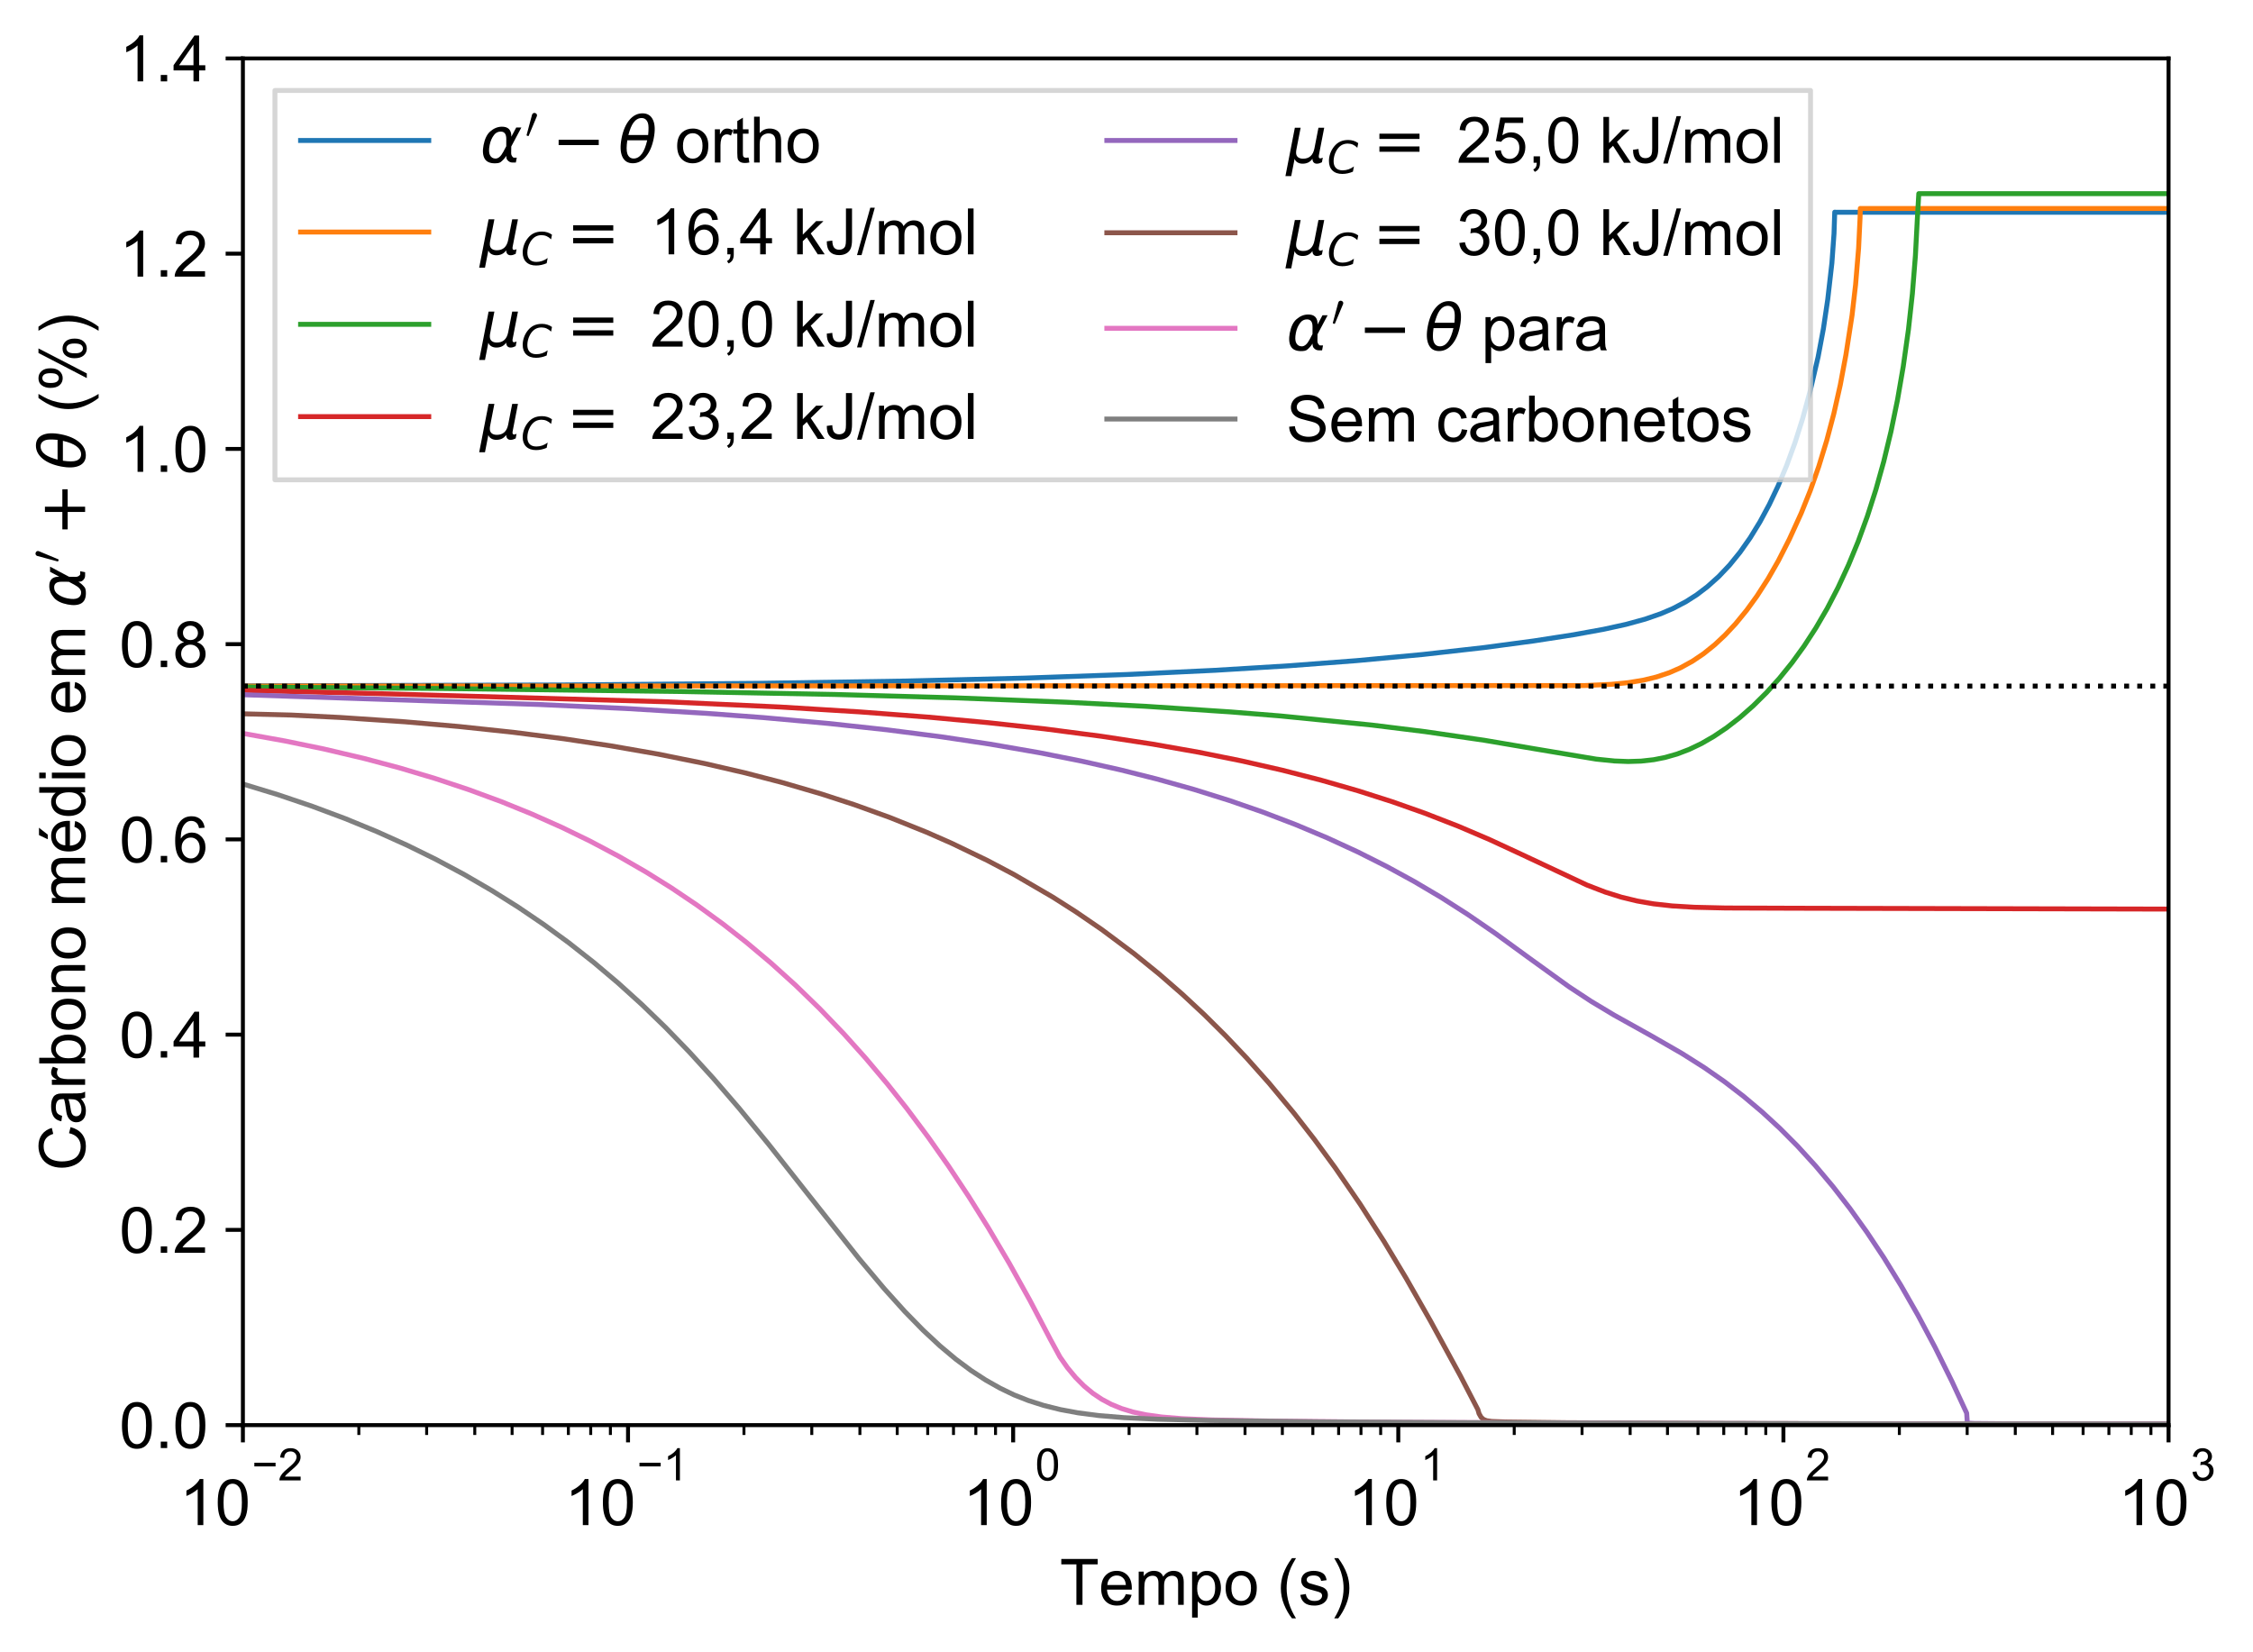 <?xml version="1.0" encoding="utf-8" standalone="no"?>
<!DOCTYPE svg PUBLIC "-//W3C//DTD SVG 1.1//EN"
  "http://www.w3.org/Graphics/SVG/1.1/DTD/svg11.dtd">
<!-- Created with matplotlib (http://matplotlib.org/) -->
<svg height="335pt" version="1.1" viewBox="0 0 457 335" width="457pt" xmlns="http://www.w3.org/2000/svg" xmlns:xlink="http://www.w3.org/1999/xlink">
 <defs>
  <style type="text/css">
*{stroke-linecap:butt;stroke-linejoin:round;}
  </style>
 </defs>
 <g id="figure_1">
  <g id="patch_1">
   <path d="M 0 335.442 
L 457.275 335.442 
L 457.275 0 
L 0 0 
z
" style="fill:#ffffff;"/>
  </g>
  <g id="axes_1">
   <g id="patch_2">
    <path d="M 49.27 289.053 
L 439.87 289.053 
L 439.87 11.853 
L 49.27 11.853 
z
" style="fill:#ffffff;"/>
   </g>
   <g id="matplotlib.axis_1">
    <g id="xtick_1">
     <g id="line2d_1">
      <defs>
       <path d="M 0 0 
L 0 3.5 
" id="m2a420123e2" style="stroke:#000000;stroke-width:0.8;"/>
      </defs>
      <g>
       <use style="stroke:#000000;stroke-width:0.8;" x="49.27" xlink:href="#m2a420123e2" y="289.053"/>
      </g>
     </g>
     <g id="text_1">
      <!-- $\mathdefault{10^{-2}}$ -->
      <defs>
       <path d="M 37.25 0 
L 28.469 0 
L 28.469 56 
Q 25.297 52.984 20.141 49.953 
Q 14.984 46.922 10.891 45.406 
L 10.891 53.906 
Q 18.266 57.375 23.781 62.297 
Q 29.297 67.234 31.594 71.875 
L 37.25 71.875 
z
" id="ArialMT-31"/>
       <path d="M 4.156 35.297 
Q 4.156 48 6.766 55.734 
Q 9.375 63.484 14.516 67.672 
Q 19.672 71.875 27.484 71.875 
Q 33.25 71.875 37.594 69.547 
Q 41.938 67.234 44.766 62.859 
Q 47.609 58.5 49.219 52.219 
Q 50.828 45.953 50.828 35.297 
Q 50.828 22.703 48.234 14.969 
Q 45.656 7.234 40.5 3 
Q 35.359 -1.219 27.484 -1.219 
Q 17.141 -1.219 11.234 6.203 
Q 4.156 15.141 4.156 35.297 
z
M 13.188 35.297 
Q 13.188 17.672 17.312 11.828 
Q 21.438 6 27.484 6 
Q 33.547 6 37.672 11.859 
Q 41.797 17.719 41.797 35.297 
Q 41.797 52.984 37.672 58.781 
Q 33.547 64.594 27.391 64.594 
Q 21.344 64.594 17.719 59.469 
Q 13.188 52.938 13.188 35.297 
z
" id="ArialMT-30"/>
       <path d="M 52.828 31.203 
L 5.562 31.203 
L 5.562 39.406 
L 52.828 39.406 
z
" id="ArialMT-2212"/>
       <path d="M 50.344 8.453 
L 50.344 0 
L 3.031 0 
Q 2.938 3.172 4.047 6.109 
Q 5.859 10.938 9.828 15.625 
Q 13.812 20.312 21.344 26.469 
Q 33.016 36.031 37.109 41.625 
Q 41.219 47.219 41.219 52.203 
Q 41.219 57.422 37.469 61 
Q 33.734 64.594 27.734 64.594 
Q 21.391 64.594 17.578 60.781 
Q 13.766 56.984 13.719 50.25 
L 4.688 51.172 
Q 5.609 61.281 11.656 66.578 
Q 17.719 71.875 27.938 71.875 
Q 38.234 71.875 44.234 66.156 
Q 50.25 60.453 50.25 52 
Q 50.25 47.703 48.484 43.547 
Q 46.734 39.406 42.656 34.812 
Q 38.578 30.219 29.109 22.219 
Q 21.188 15.578 18.938 13.203 
Q 16.703 10.844 15.234 8.453 
z
" id="ArialMT-32"/>
      </defs>
      <g transform="translate(36.4 309.459)scale(0.13 -0.13)">
       <use transform="translate(0 0.994)" xlink:href="#ArialMT-31"/>
       <use transform="translate(55.615 0.994)" xlink:href="#ArialMT-30"/>
       <use transform="translate(112.973 70.688)scale(0.7)" xlink:href="#ArialMT-2212"/>
       <use transform="translate(153.852 70.688)scale(0.7)" xlink:href="#ArialMT-32"/>
      </g>
     </g>
    </g>
    <g id="xtick_2">
     <g id="line2d_2">
      <g>
       <use style="stroke:#000000;stroke-width:0.8;" x="127.39" xlink:href="#m2a420123e2" y="289.053"/>
      </g>
     </g>
     <g id="text_2">
      <!-- $\mathdefault{10^{-1}}$ -->
      <g transform="translate(114.52 309.459)scale(0.13 -0.13)">
       <use transform="translate(0 0.994)" xlink:href="#ArialMT-31"/>
       <use transform="translate(55.615 0.994)" xlink:href="#ArialMT-30"/>
       <use transform="translate(112.973 70.688)scale(0.7)" xlink:href="#ArialMT-2212"/>
       <use transform="translate(153.852 70.688)scale(0.7)" xlink:href="#ArialMT-31"/>
      </g>
     </g>
    </g>
    <g id="xtick_3">
     <g id="line2d_3">
      <g>
       <use style="stroke:#000000;stroke-width:0.8;" x="205.51" xlink:href="#m2a420123e2" y="289.053"/>
      </g>
     </g>
     <g id="text_3">
      <!-- $\mathdefault{10^{0}}$ -->
      <g transform="translate(195.305 309.459)scale(0.13 -0.13)">
       <use transform="translate(0 0.994)" xlink:href="#ArialMT-31"/>
       <use transform="translate(55.615 0.994)" xlink:href="#ArialMT-30"/>
       <use transform="translate(112.973 70.688)scale(0.7)" xlink:href="#ArialMT-30"/>
      </g>
     </g>
    </g>
    <g id="xtick_4">
     <g id="line2d_4">
      <g>
       <use style="stroke:#000000;stroke-width:0.8;" x="283.63" xlink:href="#m2a420123e2" y="289.053"/>
      </g>
     </g>
     <g id="text_4">
      <!-- $\mathdefault{10^{1}}$ -->
      <g transform="translate(273.425 309.459)scale(0.13 -0.13)">
       <use transform="translate(0 0.994)" xlink:href="#ArialMT-31"/>
       <use transform="translate(55.615 0.994)" xlink:href="#ArialMT-30"/>
       <use transform="translate(112.973 70.688)scale(0.7)" xlink:href="#ArialMT-31"/>
      </g>
     </g>
    </g>
    <g id="xtick_5">
     <g id="line2d_5">
      <g>
       <use style="stroke:#000000;stroke-width:0.8;" x="361.75" xlink:href="#m2a420123e2" y="289.053"/>
      </g>
     </g>
     <g id="text_5">
      <!-- $\mathdefault{10^{2}}$ -->
      <g transform="translate(351.545 309.459)scale(0.13 -0.13)">
       <use transform="translate(0 0.994)" xlink:href="#ArialMT-31"/>
       <use transform="translate(55.615 0.994)" xlink:href="#ArialMT-30"/>
       <use transform="translate(112.973 70.688)scale(0.7)" xlink:href="#ArialMT-32"/>
      </g>
     </g>
    </g>
    <g id="xtick_6">
     <g id="line2d_6">
      <g>
       <use style="stroke:#000000;stroke-width:0.8;" x="439.87" xlink:href="#m2a420123e2" y="289.053"/>
      </g>
     </g>
     <g id="text_6">
      <!-- $\mathdefault{10^{3}}$ -->
      <defs>
       <path d="M 4.203 18.891 
L 12.984 20.062 
Q 14.5 12.594 18.141 9.297 
Q 21.781 6 27 6 
Q 33.203 6 37.469 10.297 
Q 41.75 14.594 41.75 20.953 
Q 41.75 27 37.797 30.922 
Q 33.844 34.859 27.734 34.859 
Q 25.25 34.859 21.531 33.891 
L 22.516 41.609 
Q 23.391 41.5 23.922 41.5 
Q 29.547 41.5 34.031 44.422 
Q 38.531 47.359 38.531 53.469 
Q 38.531 58.297 35.25 61.469 
Q 31.984 64.656 26.812 64.656 
Q 21.688 64.656 18.266 61.422 
Q 14.844 58.203 13.875 51.766 
L 5.078 53.328 
Q 6.688 62.156 12.391 67.016 
Q 18.109 71.875 26.609 71.875 
Q 32.469 71.875 37.391 69.359 
Q 42.328 66.844 44.938 62.5 
Q 47.562 58.156 47.562 53.266 
Q 47.562 48.641 45.062 44.828 
Q 42.578 41.016 37.703 38.766 
Q 44.047 37.312 47.562 32.688 
Q 51.078 28.078 51.078 21.141 
Q 51.078 11.766 44.234 5.25 
Q 37.406 -1.266 26.953 -1.266 
Q 17.531 -1.266 11.297 4.344 
Q 5.078 9.969 4.203 18.891 
z
" id="ArialMT-33"/>
      </defs>
      <g transform="translate(429.665 309.459)scale(0.13 -0.13)">
       <use transform="translate(0 0.994)" xlink:href="#ArialMT-31"/>
       <use transform="translate(55.615 0.994)" xlink:href="#ArialMT-30"/>
       <use transform="translate(112.973 70.688)scale(0.7)" xlink:href="#ArialMT-33"/>
      </g>
     </g>
    </g>
    <g id="xtick_7">
     <g id="line2d_7">
      <defs>
       <path d="M 0 0 
L 0 2 
" id="mf3761c0430" style="stroke:#000000;stroke-width:0.6;"/>
      </defs>
      <g>
       <use style="stroke:#000000;stroke-width:0.6;" x="72.786" xlink:href="#mf3761c0430" y="289.053"/>
      </g>
     </g>
    </g>
    <g id="xtick_8">
     <g id="line2d_8">
      <g>
       <use style="stroke:#000000;stroke-width:0.6;" x="86.543" xlink:href="#mf3761c0430" y="289.053"/>
      </g>
     </g>
    </g>
    <g id="xtick_9">
     <g id="line2d_9">
      <g>
       <use style="stroke:#000000;stroke-width:0.6;" x="96.303" xlink:href="#mf3761c0430" y="289.053"/>
      </g>
     </g>
    </g>
    <g id="xtick_10">
     <g id="line2d_10">
      <g>
       <use style="stroke:#000000;stroke-width:0.6;" x="103.874" xlink:href="#mf3761c0430" y="289.053"/>
      </g>
     </g>
    </g>
    <g id="xtick_11">
     <g id="line2d_11">
      <g>
       <use style="stroke:#000000;stroke-width:0.6;" x="110.059" xlink:href="#mf3761c0430" y="289.053"/>
      </g>
     </g>
    </g>
    <g id="xtick_12">
     <g id="line2d_12">
      <g>
       <use style="stroke:#000000;stroke-width:0.6;" x="115.289" xlink:href="#mf3761c0430" y="289.053"/>
      </g>
     </g>
    </g>
    <g id="xtick_13">
     <g id="line2d_13">
      <g>
       <use style="stroke:#000000;stroke-width:0.6;" x="119.819" xlink:href="#mf3761c0430" y="289.053"/>
      </g>
     </g>
    </g>
    <g id="xtick_14">
     <g id="line2d_14">
      <g>
       <use style="stroke:#000000;stroke-width:0.6;" x="123.815" xlink:href="#mf3761c0430" y="289.053"/>
      </g>
     </g>
    </g>
    <g id="xtick_15">
     <g id="line2d_15">
      <g>
       <use style="stroke:#000000;stroke-width:0.6;" x="150.906" xlink:href="#mf3761c0430" y="289.053"/>
      </g>
     </g>
    </g>
    <g id="xtick_16">
     <g id="line2d_16">
      <g>
       <use style="stroke:#000000;stroke-width:0.6;" x="164.663" xlink:href="#mf3761c0430" y="289.053"/>
      </g>
     </g>
    </g>
    <g id="xtick_17">
     <g id="line2d_17">
      <g>
       <use style="stroke:#000000;stroke-width:0.6;" x="174.423" xlink:href="#mf3761c0430" y="289.053"/>
      </g>
     </g>
    </g>
    <g id="xtick_18">
     <g id="line2d_18">
      <g>
       <use style="stroke:#000000;stroke-width:0.6;" x="181.994" xlink:href="#mf3761c0430" y="289.053"/>
      </g>
     </g>
    </g>
    <g id="xtick_19">
     <g id="line2d_19">
      <g>
       <use style="stroke:#000000;stroke-width:0.6;" x="188.179" xlink:href="#mf3761c0430" y="289.053"/>
      </g>
     </g>
    </g>
    <g id="xtick_20">
     <g id="line2d_20">
      <g>
       <use style="stroke:#000000;stroke-width:0.6;" x="193.409" xlink:href="#mf3761c0430" y="289.053"/>
      </g>
     </g>
    </g>
    <g id="xtick_21">
     <g id="line2d_21">
      <g>
       <use style="stroke:#000000;stroke-width:0.6;" x="197.939" xlink:href="#mf3761c0430" y="289.053"/>
      </g>
     </g>
    </g>
    <g id="xtick_22">
     <g id="line2d_22">
      <g>
       <use style="stroke:#000000;stroke-width:0.6;" x="201.935" xlink:href="#mf3761c0430" y="289.053"/>
      </g>
     </g>
    </g>
    <g id="xtick_23">
     <g id="line2d_23">
      <g>
       <use style="stroke:#000000;stroke-width:0.6;" x="229.026" xlink:href="#mf3761c0430" y="289.053"/>
      </g>
     </g>
    </g>
    <g id="xtick_24">
     <g id="line2d_24">
      <g>
       <use style="stroke:#000000;stroke-width:0.6;" x="242.783" xlink:href="#mf3761c0430" y="289.053"/>
      </g>
     </g>
    </g>
    <g id="xtick_25">
     <g id="line2d_25">
      <g>
       <use style="stroke:#000000;stroke-width:0.6;" x="252.543" xlink:href="#mf3761c0430" y="289.053"/>
      </g>
     </g>
    </g>
    <g id="xtick_26">
     <g id="line2d_26">
      <g>
       <use style="stroke:#000000;stroke-width:0.6;" x="260.114" xlink:href="#mf3761c0430" y="289.053"/>
      </g>
     </g>
    </g>
    <g id="xtick_27">
     <g id="line2d_27">
      <g>
       <use style="stroke:#000000;stroke-width:0.6;" x="266.299" xlink:href="#mf3761c0430" y="289.053"/>
      </g>
     </g>
    </g>
    <g id="xtick_28">
     <g id="line2d_28">
      <g>
       <use style="stroke:#000000;stroke-width:0.6;" x="271.529" xlink:href="#mf3761c0430" y="289.053"/>
      </g>
     </g>
    </g>
    <g id="xtick_29">
     <g id="line2d_29">
      <g>
       <use style="stroke:#000000;stroke-width:0.6;" x="276.059" xlink:href="#mf3761c0430" y="289.053"/>
      </g>
     </g>
    </g>
    <g id="xtick_30">
     <g id="line2d_30">
      <g>
       <use style="stroke:#000000;stroke-width:0.6;" x="280.055" xlink:href="#mf3761c0430" y="289.053"/>
      </g>
     </g>
    </g>
    <g id="xtick_31">
     <g id="line2d_31">
      <g>
       <use style="stroke:#000000;stroke-width:0.6;" x="307.146" xlink:href="#mf3761c0430" y="289.053"/>
      </g>
     </g>
    </g>
    <g id="xtick_32">
     <g id="line2d_32">
      <g>
       <use style="stroke:#000000;stroke-width:0.6;" x="320.903" xlink:href="#mf3761c0430" y="289.053"/>
      </g>
     </g>
    </g>
    <g id="xtick_33">
     <g id="line2d_33">
      <g>
       <use style="stroke:#000000;stroke-width:0.6;" x="330.663" xlink:href="#mf3761c0430" y="289.053"/>
      </g>
     </g>
    </g>
    <g id="xtick_34">
     <g id="line2d_34">
      <g>
       <use style="stroke:#000000;stroke-width:0.6;" x="338.234" xlink:href="#mf3761c0430" y="289.053"/>
      </g>
     </g>
    </g>
    <g id="xtick_35">
     <g id="line2d_35">
      <g>
       <use style="stroke:#000000;stroke-width:0.6;" x="344.419" xlink:href="#mf3761c0430" y="289.053"/>
      </g>
     </g>
    </g>
    <g id="xtick_36">
     <g id="line2d_36">
      <g>
       <use style="stroke:#000000;stroke-width:0.6;" x="349.649" xlink:href="#mf3761c0430" y="289.053"/>
      </g>
     </g>
    </g>
    <g id="xtick_37">
     <g id="line2d_37">
      <g>
       <use style="stroke:#000000;stroke-width:0.6;" x="354.179" xlink:href="#mf3761c0430" y="289.053"/>
      </g>
     </g>
    </g>
    <g id="xtick_38">
     <g id="line2d_38">
      <g>
       <use style="stroke:#000000;stroke-width:0.6;" x="358.175" xlink:href="#mf3761c0430" y="289.053"/>
      </g>
     </g>
    </g>
    <g id="xtick_39">
     <g id="line2d_39">
      <g>
       <use style="stroke:#000000;stroke-width:0.6;" x="385.266" xlink:href="#mf3761c0430" y="289.053"/>
      </g>
     </g>
    </g>
    <g id="xtick_40">
     <g id="line2d_40">
      <g>
       <use style="stroke:#000000;stroke-width:0.6;" x="399.023" xlink:href="#mf3761c0430" y="289.053"/>
      </g>
     </g>
    </g>
    <g id="xtick_41">
     <g id="line2d_41">
      <g>
       <use style="stroke:#000000;stroke-width:0.6;" x="408.783" xlink:href="#mf3761c0430" y="289.053"/>
      </g>
     </g>
    </g>
    <g id="xtick_42">
     <g id="line2d_42">
      <g>
       <use style="stroke:#000000;stroke-width:0.6;" x="416.354" xlink:href="#mf3761c0430" y="289.053"/>
      </g>
     </g>
    </g>
    <g id="xtick_43">
     <g id="line2d_43">
      <g>
       <use style="stroke:#000000;stroke-width:0.6;" x="422.539" xlink:href="#mf3761c0430" y="289.053"/>
      </g>
     </g>
    </g>
    <g id="xtick_44">
     <g id="line2d_44">
      <g>
       <use style="stroke:#000000;stroke-width:0.6;" x="427.769" xlink:href="#mf3761c0430" y="289.053"/>
      </g>
     </g>
    </g>
    <g id="xtick_45">
     <g id="line2d_45">
      <g>
       <use style="stroke:#000000;stroke-width:0.6;" x="432.299" xlink:href="#mf3761c0430" y="289.053"/>
      </g>
     </g>
    </g>
    <g id="xtick_46">
     <g id="line2d_46">
      <g>
       <use style="stroke:#000000;stroke-width:0.6;" x="436.295" xlink:href="#mf3761c0430" y="289.053"/>
      </g>
     </g>
    </g>
    <g id="text_7">
     <!-- Tempo (s) -->
     <defs>
      <path d="M 25.922 0 
L 25.922 63.141 
L 2.344 63.141 
L 2.344 71.578 
L 59.078 71.578 
L 59.078 63.141 
L 35.406 63.141 
L 35.406 0 
z
" id="ArialMT-54"/>
      <path d="M 42.094 16.703 
L 51.172 15.578 
Q 49.031 7.625 43.219 3.219 
Q 37.406 -1.172 28.375 -1.172 
Q 17 -1.172 10.328 5.828 
Q 3.656 12.844 3.656 25.484 
Q 3.656 38.578 10.391 45.797 
Q 17.141 53.031 27.875 53.031 
Q 38.281 53.031 44.875 45.953 
Q 51.469 38.875 51.469 26.031 
Q 51.469 25.25 51.422 23.688 
L 12.75 23.688 
Q 13.234 15.141 17.578 10.594 
Q 21.922 6.062 28.422 6.062 
Q 33.25 6.062 36.672 8.594 
Q 40.094 11.141 42.094 16.703 
z
M 13.234 30.906 
L 42.188 30.906 
Q 41.609 37.453 38.875 40.719 
Q 34.672 45.797 27.984 45.797 
Q 21.922 45.797 17.797 41.75 
Q 13.672 37.703 13.234 30.906 
z
" id="ArialMT-65"/>
      <path d="M 6.594 0 
L 6.594 51.859 
L 14.453 51.859 
L 14.453 44.578 
Q 16.891 48.391 20.938 50.703 
Q 25 53.031 30.172 53.031 
Q 35.938 53.031 39.625 50.641 
Q 43.312 48.25 44.828 43.953 
Q 50.984 53.031 60.844 53.031 
Q 68.562 53.031 72.703 48.75 
Q 76.859 44.484 76.859 35.594 
L 76.859 0 
L 68.109 0 
L 68.109 32.672 
Q 68.109 37.938 67.25 40.25 
Q 66.406 42.578 64.156 43.984 
Q 61.922 45.406 58.891 45.406 
Q 53.422 45.406 49.797 41.766 
Q 46.188 38.141 46.188 30.125 
L 46.188 0 
L 37.406 0 
L 37.406 33.688 
Q 37.406 39.547 35.25 42.469 
Q 33.109 45.406 28.219 45.406 
Q 24.516 45.406 21.359 43.453 
Q 18.219 41.5 16.797 37.734 
Q 15.375 33.984 15.375 26.906 
L 15.375 0 
z
" id="ArialMT-6d"/>
      <path d="M 6.594 -19.875 
L 6.594 51.859 
L 14.594 51.859 
L 14.594 45.125 
Q 17.438 49.078 21 51.047 
Q 24.562 53.031 29.641 53.031 
Q 36.281 53.031 41.359 49.609 
Q 46.438 46.188 49.016 39.953 
Q 51.609 33.734 51.609 26.312 
Q 51.609 18.359 48.75 11.984 
Q 45.906 5.609 40.453 2.219 
Q 35.016 -1.172 29 -1.172 
Q 24.609 -1.172 21.109 0.688 
Q 17.625 2.547 15.375 5.375 
L 15.375 -19.875 
z
M 14.547 25.641 
Q 14.547 15.625 18.594 10.844 
Q 22.656 6.062 28.422 6.062 
Q 34.281 6.062 38.453 11.016 
Q 42.625 15.969 42.625 26.375 
Q 42.625 36.281 38.547 41.203 
Q 34.469 46.141 28.812 46.141 
Q 23.188 46.141 18.859 40.891 
Q 14.547 35.641 14.547 25.641 
z
" id="ArialMT-70"/>
      <path d="M 3.328 25.922 
Q 3.328 40.328 11.328 47.266 
Q 18.016 53.031 27.641 53.031 
Q 38.328 53.031 45.109 46.016 
Q 51.906 39.016 51.906 26.656 
Q 51.906 16.656 48.906 10.906 
Q 45.906 5.172 40.156 2 
Q 34.422 -1.172 27.641 -1.172 
Q 16.75 -1.172 10.031 5.812 
Q 3.328 12.797 3.328 25.922 
z
M 12.359 25.922 
Q 12.359 15.969 16.703 11.016 
Q 21.047 6.062 27.641 6.062 
Q 34.188 6.062 38.531 11.031 
Q 42.875 16.016 42.875 26.219 
Q 42.875 35.844 38.5 40.797 
Q 34.125 45.75 27.641 45.75 
Q 21.047 45.75 16.703 40.812 
Q 12.359 35.891 12.359 25.922 
z
" id="ArialMT-6f"/>
      <path id="ArialMT-20"/>
      <path d="M 23.391 -21.047 
Q 16.109 -11.859 11.078 0.438 
Q 6.062 12.75 6.062 25.922 
Q 6.062 37.547 9.812 48.188 
Q 14.203 60.547 23.391 72.797 
L 29.688 72.797 
Q 23.781 62.641 21.875 58.297 
Q 18.891 51.562 17.188 44.234 
Q 15.094 35.109 15.094 25.875 
Q 15.094 2.391 29.688 -21.047 
z
" id="ArialMT-28"/>
      <path d="M 3.078 15.484 
L 11.766 16.844 
Q 12.5 11.625 15.844 8.844 
Q 19.188 6.062 25.203 6.062 
Q 31.25 6.062 34.172 8.516 
Q 37.109 10.984 37.109 14.312 
Q 37.109 17.281 34.516 19 
Q 32.719 20.172 25.531 21.969 
Q 15.875 24.422 12.141 26.203 
Q 8.406 27.984 6.469 31.125 
Q 4.547 34.281 4.547 38.094 
Q 4.547 41.547 6.125 44.5 
Q 7.719 47.469 10.453 49.422 
Q 12.5 50.922 16.031 51.969 
Q 19.578 53.031 23.641 53.031 
Q 29.734 53.031 34.344 51.266 
Q 38.969 49.516 41.156 46.5 
Q 43.359 43.5 44.188 38.484 
L 35.594 37.312 
Q 35.016 41.312 32.203 43.547 
Q 29.391 45.797 24.266 45.797 
Q 18.219 45.797 15.625 43.797 
Q 13.031 41.797 13.031 39.109 
Q 13.031 37.406 14.109 36.031 
Q 15.188 34.625 17.484 33.688 
Q 18.797 33.203 25.25 31.453 
Q 34.578 28.953 38.25 27.359 
Q 41.938 25.781 44.031 22.75 
Q 46.141 19.734 46.141 15.234 
Q 46.141 10.844 43.578 6.953 
Q 41.016 3.078 36.172 0.953 
Q 31.344 -1.172 25.25 -1.172 
Q 15.141 -1.172 9.844 3.031 
Q 4.547 7.234 3.078 15.484 
z
" id="ArialMT-73"/>
      <path d="M 12.359 -21.047 
L 6.062 -21.047 
Q 20.656 2.391 20.656 25.875 
Q 20.656 35.062 18.562 44.094 
Q 16.891 51.422 13.922 58.156 
Q 12.016 62.547 6.062 72.797 
L 12.359 72.797 
Q 21.531 60.547 25.922 48.188 
Q 29.688 37.547 29.688 25.922 
Q 29.688 12.75 24.625 0.438 
Q 19.578 -11.859 12.359 -21.047 
z
" id="ArialMT-29"/>
     </defs>
     <g transform="translate(214.969 325.506)scale(0.13 -0.13)">
      <use xlink:href="#ArialMT-54"/>
      <use x="60.912" xlink:href="#ArialMT-65"/>
      <use x="116.527" xlink:href="#ArialMT-6d"/>
      <use x="199.828" xlink:href="#ArialMT-70"/>
      <use x="255.443" xlink:href="#ArialMT-6f"/>
      <use x="311.059" xlink:href="#ArialMT-20"/>
      <use x="338.842" xlink:href="#ArialMT-28"/>
      <use x="372.143" xlink:href="#ArialMT-73"/>
      <use x="422.143" xlink:href="#ArialMT-29"/>
     </g>
    </g>
   </g>
   <g id="matplotlib.axis_2">
    <g id="ytick_1">
     <g id="line2d_47">
      <defs>
       <path d="M 0 0 
L -3.5 0 
" id="m3da1ae7f65" style="stroke:#000000;stroke-width:0.8;"/>
      </defs>
      <g>
       <use style="stroke:#000000;stroke-width:0.8;" x="49.27" xlink:href="#m3da1ae7f65" y="289.053"/>
      </g>
     </g>
     <g id="text_8">
      <!-- 0.0 -->
      <defs>
       <path d="M 9.078 0 
L 9.078 10.016 
L 19.094 10.016 
L 19.094 0 
z
" id="ArialMT-2e"/>
      </defs>
      <g transform="translate(24.2 293.705)scale(0.13 -0.13)">
       <use xlink:href="#ArialMT-30"/>
       <use x="55.615" xlink:href="#ArialMT-2e"/>
       <use x="83.398" xlink:href="#ArialMT-30"/>
      </g>
     </g>
    </g>
    <g id="ytick_2">
     <g id="line2d_48">
      <g>
       <use style="stroke:#000000;stroke-width:0.8;" x="49.27" xlink:href="#m3da1ae7f65" y="249.453"/>
      </g>
     </g>
     <g id="text_9">
      <!-- 0.2 -->
      <g transform="translate(24.2 254.105)scale(0.13 -0.13)">
       <use xlink:href="#ArialMT-30"/>
       <use x="55.615" xlink:href="#ArialMT-2e"/>
       <use x="83.398" xlink:href="#ArialMT-32"/>
      </g>
     </g>
    </g>
    <g id="ytick_3">
     <g id="line2d_49">
      <g>
       <use style="stroke:#000000;stroke-width:0.8;" x="49.27" xlink:href="#m3da1ae7f65" y="209.853"/>
      </g>
     </g>
     <g id="text_10">
      <!-- 0.4 -->
      <defs>
       <path d="M 32.328 0 
L 32.328 17.141 
L 1.266 17.141 
L 1.266 25.203 
L 33.938 71.578 
L 41.109 71.578 
L 41.109 25.203 
L 50.781 25.203 
L 50.781 17.141 
L 41.109 17.141 
L 41.109 0 
z
M 32.328 25.203 
L 32.328 57.469 
L 9.906 25.203 
z
" id="ArialMT-34"/>
      </defs>
      <g transform="translate(24.2 214.505)scale(0.13 -0.13)">
       <use xlink:href="#ArialMT-30"/>
       <use x="55.615" xlink:href="#ArialMT-2e"/>
       <use x="83.398" xlink:href="#ArialMT-34"/>
      </g>
     </g>
    </g>
    <g id="ytick_4">
     <g id="line2d_50">
      <g>
       <use style="stroke:#000000;stroke-width:0.8;" x="49.27" xlink:href="#m3da1ae7f65" y="170.253"/>
      </g>
     </g>
     <g id="text_11">
      <!-- 0.6 -->
      <defs>
       <path d="M 49.75 54.047 
L 41.016 53.375 
Q 39.844 58.547 37.703 60.891 
Q 34.125 64.656 28.906 64.656 
Q 24.703 64.656 21.531 62.312 
Q 17.391 59.281 14.984 53.469 
Q 12.594 47.656 12.5 36.922 
Q 15.672 41.75 20.266 44.094 
Q 24.859 46.438 29.891 46.438 
Q 38.672 46.438 44.844 39.969 
Q 51.031 33.5 51.031 23.25 
Q 51.031 16.5 48.125 10.719 
Q 45.219 4.938 40.141 1.859 
Q 35.062 -1.219 28.609 -1.219 
Q 17.625 -1.219 10.688 6.859 
Q 3.766 14.938 3.766 33.5 
Q 3.766 54.25 11.422 63.672 
Q 18.109 71.875 29.438 71.875 
Q 37.891 71.875 43.281 67.141 
Q 48.688 62.406 49.75 54.047 
z
M 13.875 23.188 
Q 13.875 18.656 15.797 14.5 
Q 17.719 10.359 21.188 8.172 
Q 24.656 6 28.469 6 
Q 34.031 6 38.031 10.484 
Q 42.047 14.984 42.047 22.703 
Q 42.047 30.125 38.078 34.391 
Q 34.125 38.672 28.125 38.672 
Q 22.172 38.672 18.016 34.391 
Q 13.875 30.125 13.875 23.188 
z
" id="ArialMT-36"/>
      </defs>
      <g transform="translate(24.2 174.905)scale(0.13 -0.13)">
       <use xlink:href="#ArialMT-30"/>
       <use x="55.615" xlink:href="#ArialMT-2e"/>
       <use x="83.398" xlink:href="#ArialMT-36"/>
      </g>
     </g>
    </g>
    <g id="ytick_5">
     <g id="line2d_51">
      <g>
       <use style="stroke:#000000;stroke-width:0.8;" x="49.27" xlink:href="#m3da1ae7f65" y="130.653"/>
      </g>
     </g>
     <g id="text_12">
      <!-- 0.8 -->
      <defs>
       <path d="M 17.672 38.812 
Q 12.203 40.828 9.562 44.531 
Q 6.938 48.25 6.938 53.422 
Q 6.938 61.234 12.547 66.547 
Q 18.172 71.875 27.484 71.875 
Q 36.859 71.875 42.578 66.422 
Q 48.297 60.984 48.297 53.172 
Q 48.297 48.188 45.672 44.5 
Q 43.062 40.828 37.75 38.812 
Q 44.344 36.672 47.781 31.875 
Q 51.219 27.094 51.219 20.453 
Q 51.219 11.281 44.719 5.031 
Q 38.234 -1.219 27.641 -1.219 
Q 17.047 -1.219 10.547 5.047 
Q 4.047 11.328 4.047 20.703 
Q 4.047 27.688 7.594 32.391 
Q 11.141 37.109 17.672 38.812 
z
M 15.922 53.719 
Q 15.922 48.641 19.188 45.406 
Q 22.469 42.188 27.688 42.188 
Q 32.766 42.188 36.016 45.375 
Q 39.266 48.578 39.266 53.219 
Q 39.266 58.062 35.906 61.359 
Q 32.562 64.656 27.594 64.656 
Q 22.562 64.656 19.234 61.422 
Q 15.922 58.203 15.922 53.719 
z
M 13.094 20.656 
Q 13.094 16.891 14.875 13.375 
Q 16.656 9.859 20.172 7.922 
Q 23.688 6 27.734 6 
Q 34.031 6 38.125 10.047 
Q 42.234 14.109 42.234 20.359 
Q 42.234 26.703 38.016 30.859 
Q 33.797 35.016 27.438 35.016 
Q 21.234 35.016 17.156 30.906 
Q 13.094 26.812 13.094 20.656 
z
" id="ArialMT-38"/>
      </defs>
      <g transform="translate(24.2 135.305)scale(0.13 -0.13)">
       <use xlink:href="#ArialMT-30"/>
       <use x="55.615" xlink:href="#ArialMT-2e"/>
       <use x="83.398" xlink:href="#ArialMT-38"/>
      </g>
     </g>
    </g>
    <g id="ytick_6">
     <g id="line2d_52">
      <g>
       <use style="stroke:#000000;stroke-width:0.8;" x="49.27" xlink:href="#m3da1ae7f65" y="91.053"/>
      </g>
     </g>
     <g id="text_13">
      <!-- 1.0 -->
      <g transform="translate(24.2 95.705)scale(0.13 -0.13)">
       <use xlink:href="#ArialMT-31"/>
       <use x="55.615" xlink:href="#ArialMT-2e"/>
       <use x="83.398" xlink:href="#ArialMT-30"/>
      </g>
     </g>
    </g>
    <g id="ytick_7">
     <g id="line2d_53">
      <g>
       <use style="stroke:#000000;stroke-width:0.8;" x="49.27" xlink:href="#m3da1ae7f65" y="51.453"/>
      </g>
     </g>
     <g id="text_14">
      <!-- 1.2 -->
      <g transform="translate(24.2 56.105)scale(0.13 -0.13)">
       <use xlink:href="#ArialMT-31"/>
       <use x="55.615" xlink:href="#ArialMT-2e"/>
       <use x="83.398" xlink:href="#ArialMT-32"/>
      </g>
     </g>
    </g>
    <g id="ytick_8">
     <g id="line2d_54">
      <g>
       <use style="stroke:#000000;stroke-width:0.8;" x="49.27" xlink:href="#m3da1ae7f65" y="11.853"/>
      </g>
     </g>
     <g id="text_15">
      <!-- 1.4 -->
      <g transform="translate(24.2 16.505)scale(0.13 -0.13)">
       <use xlink:href="#ArialMT-31"/>
       <use x="55.615" xlink:href="#ArialMT-2e"/>
       <use x="83.398" xlink:href="#ArialMT-34"/>
      </g>
     </g>
    </g>
    <g id="text_16">
     <!-- Carbono médio em $\alpha' + \theta$ (%) -->
     <defs>
      <path d="M 58.797 25.094 
L 68.266 22.703 
Q 65.281 11.031 57.547 4.906 
Q 49.812 -1.219 38.625 -1.219 
Q 27.047 -1.219 19.797 3.484 
Q 12.547 8.203 8.766 17.141 
Q 4.984 26.078 4.984 36.328 
Q 4.984 47.516 9.25 55.828 
Q 13.531 64.156 21.406 68.469 
Q 29.297 72.797 38.766 72.797 
Q 49.516 72.797 56.828 67.328 
Q 64.156 61.859 67.047 51.953 
L 57.719 49.75 
Q 55.219 57.562 50.484 61.125 
Q 45.75 64.703 38.578 64.703 
Q 30.328 64.703 24.781 60.734 
Q 19.234 56.781 16.984 50.109 
Q 14.75 43.453 14.75 36.375 
Q 14.75 27.25 17.406 20.438 
Q 20.062 13.625 25.672 10.25 
Q 31.297 6.891 37.844 6.891 
Q 45.797 6.891 51.312 11.469 
Q 56.844 16.062 58.797 25.094 
z
" id="ArialMT-43"/>
      <path d="M 40.438 6.391 
Q 35.547 2.25 31.031 0.531 
Q 26.516 -1.172 21.344 -1.172 
Q 12.797 -1.172 8.203 3 
Q 3.609 7.172 3.609 13.672 
Q 3.609 17.484 5.344 20.625 
Q 7.078 23.781 9.891 25.688 
Q 12.703 27.594 16.219 28.562 
Q 18.797 29.25 24.031 29.891 
Q 34.672 31.156 39.703 32.906 
Q 39.75 34.719 39.75 35.203 
Q 39.75 40.578 37.25 42.781 
Q 33.891 45.75 27.25 45.75 
Q 21.047 45.75 18.094 43.578 
Q 15.141 41.406 13.719 35.891 
L 5.125 37.062 
Q 6.297 42.578 8.984 45.969 
Q 11.672 49.359 16.75 51.188 
Q 21.828 53.031 28.516 53.031 
Q 35.156 53.031 39.297 51.469 
Q 43.453 49.906 45.406 47.531 
Q 47.359 45.172 48.141 41.547 
Q 48.578 39.312 48.578 33.453 
L 48.578 21.734 
Q 48.578 9.469 49.141 6.219 
Q 49.703 2.984 51.375 0 
L 42.188 0 
Q 40.828 2.734 40.438 6.391 
z
M 39.703 26.031 
Q 34.906 24.078 25.344 22.703 
Q 19.922 21.922 17.672 20.938 
Q 15.438 19.969 14.203 18.094 
Q 12.984 16.219 12.984 13.922 
Q 12.984 10.406 15.641 8.062 
Q 18.312 5.719 23.438 5.719 
Q 28.516 5.719 32.469 7.938 
Q 36.422 10.156 38.281 14.016 
Q 39.703 17 39.703 22.797 
z
" id="ArialMT-61"/>
      <path d="M 6.5 0 
L 6.5 51.859 
L 14.406 51.859 
L 14.406 44 
Q 17.438 49.516 20 51.266 
Q 22.562 53.031 25.641 53.031 
Q 30.078 53.031 34.672 50.203 
L 31.641 42.047 
Q 28.422 43.953 25.203 43.953 
Q 22.312 43.953 20.016 42.219 
Q 17.719 40.484 16.75 37.406 
Q 15.281 32.719 15.281 27.156 
L 15.281 0 
z
" id="ArialMT-72"/>
      <path d="M 14.703 0 
L 6.547 0 
L 6.547 71.578 
L 15.328 71.578 
L 15.328 46.047 
Q 20.906 53.031 29.547 53.031 
Q 34.328 53.031 38.594 51.094 
Q 42.875 49.172 45.625 45.672 
Q 48.391 42.188 49.953 37.25 
Q 51.516 32.328 51.516 26.703 
Q 51.516 13.375 44.922 6.094 
Q 38.328 -1.172 29.109 -1.172 
Q 19.922 -1.172 14.703 6.5 
z
M 14.594 26.312 
Q 14.594 17 17.141 12.844 
Q 21.297 6.062 28.375 6.062 
Q 34.125 6.062 38.328 11.062 
Q 42.531 16.062 42.531 25.984 
Q 42.531 36.141 38.5 40.969 
Q 34.469 45.797 28.766 45.797 
Q 23 45.797 18.797 40.797 
Q 14.594 35.797 14.594 26.312 
z
" id="ArialMT-62"/>
      <path d="M 6.594 0 
L 6.594 51.859 
L 14.5 51.859 
L 14.5 44.484 
Q 20.219 53.031 31 53.031 
Q 35.688 53.031 39.625 51.344 
Q 43.562 49.656 45.516 46.922 
Q 47.469 44.188 48.25 40.438 
Q 48.734 37.984 48.734 31.891 
L 48.734 0 
L 39.938 0 
L 39.938 31.547 
Q 39.938 36.922 38.906 39.578 
Q 37.891 42.234 35.281 43.812 
Q 32.672 45.406 29.156 45.406 
Q 23.531 45.406 19.453 41.844 
Q 15.375 38.281 15.375 28.328 
L 15.375 0 
z
" id="ArialMT-6e"/>
      <path d="M 42.094 16.703 
L 51.172 15.578 
Q 49.031 7.625 43.219 3.219 
Q 37.406 -1.172 28.375 -1.172 
Q 17 -1.172 10.328 5.828 
Q 3.656 12.844 3.656 25.484 
Q 3.656 38.578 10.391 45.797 
Q 17.141 53.031 27.875 53.031 
Q 38.281 53.031 44.875 45.953 
Q 51.469 38.875 51.469 26.031 
Q 51.469 25.25 51.422 23.688 
L 12.75 23.688 
Q 13.234 15.141 17.578 10.594 
Q 21.922 6.062 28.422 6.062 
Q 33.25 6.062 36.672 8.594 
Q 40.094 11.141 42.094 16.703 
z
M 13.234 30.906 
L 42.188 30.906 
Q 41.609 37.453 38.875 40.719 
Q 34.672 45.797 27.984 45.797 
Q 21.922 45.797 17.797 41.75 
Q 13.672 37.703 13.234 30.906 
z
M 22.719 58.297 
L 29.203 71.969 
L 40.734 71.969 
L 29.984 58.297 
z
" id="ArialMT-e9"/>
      <path d="M 40.234 0 
L 40.234 6.547 
Q 35.297 -1.172 25.734 -1.172 
Q 19.531 -1.172 14.328 2.25 
Q 9.125 5.672 6.266 11.797 
Q 3.422 17.922 3.422 25.875 
Q 3.422 33.641 6 39.969 
Q 8.594 46.297 13.766 49.656 
Q 18.953 53.031 25.344 53.031 
Q 30.031 53.031 33.688 51.047 
Q 37.359 49.078 39.656 45.906 
L 39.656 71.578 
L 48.391 71.578 
L 48.391 0 
z
M 12.453 25.875 
Q 12.453 15.922 16.641 10.984 
Q 20.844 6.062 26.562 6.062 
Q 32.328 6.062 36.344 10.766 
Q 40.375 15.484 40.375 25.141 
Q 40.375 35.797 36.266 40.766 
Q 32.172 45.75 26.172 45.75 
Q 20.312 45.75 16.375 40.969 
Q 12.453 36.188 12.453 25.875 
z
" id="ArialMT-64"/>
      <path d="M 6.641 61.469 
L 6.641 71.578 
L 15.438 71.578 
L 15.438 61.469 
z
M 6.641 0 
L 6.641 51.859 
L 15.438 51.859 
L 15.438 0 
z
" id="ArialMT-69"/>
      <path d="M 40.922 25.438 
L 40.969 36.719 
Q 41.016 48.25 32.328 48.297 
Q 25.828 48.344 21.781 42.922 
Q 16.703 36.234 14.984 27.297 
Q 12.891 16.547 15.531 11.422 
Q 18.266 6.203 24.172 6.203 
Q 30.719 6.203 36.234 16.609 
z
M 33.844 55.906 
Q 49.078 56.156 48.875 40.375 
Q 48.875 40.375 56.5 54.688 
L 64.5 54.688 
L 48.734 25.047 
L 48.578 14.359 
Q 48.578 11.969 49.906 9.969 
Q 51.422 7.625 52.984 7.625 
L 57.328 7.625 
L 55.859 0 
L 50.438 0 
Q 45.844 0 42.531 4.109 
Q 40.969 6.156 40.922 10.453 
Q 37.75 5.219 32.281 0.781 
Q 29.688 -1.266 22.703 -1.219 
Q 11.281 -1.125 7.125 6.203 
Q 2.875 13.812 5.516 27.297 
Q 8.344 41.797 15.766 48.391 
Q 24.125 55.766 33.844 55.906 
z
" id="DejaVuSans-Oblique-3b1"/>
      <path d="M 3.516 5.422 
Q 2.875 5.609 2.875 6.391 
L 15.094 51.812 
Q 15.672 53.656 17.078 54.781 
Q 18.5 55.906 20.312 55.906 
Q 22.656 55.906 24.438 54.359 
Q 26.219 52.828 26.219 50.484 
Q 26.219 49.469 25.688 48.188 
L 7.625 4.984 
Q 7.281 4.297 6.688 4.297 
Q 6.156 4.297 5 4.781 
Q 3.859 5.281 3.516 5.422 
z
" id="Cmsy10-30"/>
      <path d="M 46 62.703 
L 46 35.5 
L 73.188 35.5 
L 73.188 27.203 
L 46 27.203 
L 46 0 
L 37.797 0 
L 37.797 27.203 
L 10.594 27.203 
L 10.594 35.5 
L 37.797 35.5 
L 37.797 62.703 
z
" id="DejaVuSans-2b"/>
      <path d="M 45.516 34.672 
L 14.453 34.672 
Q 12.359 20.062 14.5 13.875 
Q 17.188 6.25 24.469 6.25 
Q 31.781 6.25 37.359 13.922 
Q 42.234 20.656 45.516 34.672 
z
M 47.016 42.969 
Q 48.344 56.844 46.625 61.719 
Q 43.953 69.438 36.766 69.438 
Q 29.297 69.438 23.828 61.812 
Q 19.531 55.672 16.156 42.969 
z
M 38.188 76.766 
Q 49.906 76.766 54.594 66.406 
Q 59.281 56.109 55.719 37.844 
Q 52.203 19.625 43.453 9.281 
Q 34.766 -1.125 23.047 -1.125 
Q 11.281 -1.125 6.641 9.281 
Q 2 19.625 5.516 37.844 
Q 9.078 56.109 17.719 66.406 
Q 26.422 76.766 38.188 76.766 
z
" id="DejaVuSans-Oblique-3b8"/>
      <path d="M 5.812 54.391 
Q 5.812 62.062 9.672 67.422 
Q 13.531 72.797 20.844 72.797 
Q 27.594 72.797 32 67.984 
Q 36.422 63.188 36.422 53.859 
Q 36.422 44.781 31.953 39.875 
Q 27.484 34.969 20.953 34.969 
Q 14.453 34.969 10.125 39.797 
Q 5.812 44.625 5.812 54.391 
z
M 21.094 66.75 
Q 17.828 66.75 15.656 63.906 
Q 13.484 61.078 13.484 53.516 
Q 13.484 46.625 15.672 43.812 
Q 17.875 41.016 21.094 41.016 
Q 24.422 41.016 26.594 43.844 
Q 28.766 46.688 28.766 54.203 
Q 28.766 61.141 26.562 63.938 
Q 24.359 66.75 21.094 66.75 
z
M 21.141 -2.641 
L 60.297 72.797 
L 67.438 72.797 
L 28.422 -2.641 
z
M 52.094 16.797 
Q 52.094 24.516 55.953 29.859 
Q 59.812 35.203 67.188 35.203 
Q 73.922 35.203 78.344 30.391 
Q 82.766 25.594 82.766 16.266 
Q 82.766 7.172 78.297 2.266 
Q 73.828 -2.641 67.234 -2.641 
Q 60.75 -2.641 56.422 2.219 
Q 52.094 7.078 52.094 16.797 
z
M 67.438 29.156 
Q 64.109 29.156 61.938 26.312 
Q 59.766 23.484 59.766 15.922 
Q 59.766 9.078 61.953 6.25 
Q 64.156 3.422 67.391 3.422 
Q 70.75 3.422 72.922 6.25 
Q 75.094 9.078 75.094 16.609 
Q 75.094 23.531 72.891 26.344 
Q 70.703 29.156 67.438 29.156 
z
" id="ArialMT-25"/>
     </defs>
     <g transform="translate(17.34 237.488)rotate(-90)scale(0.13 -0.13)">
      <use transform="translate(0 0.584)" xlink:href="#ArialMT-43"/>
      <use transform="translate(72.217 0.584)" xlink:href="#ArialMT-61"/>
      <use transform="translate(127.832 0.584)" xlink:href="#ArialMT-72"/>
      <use transform="translate(161.133 0.584)" xlink:href="#ArialMT-62"/>
      <use transform="translate(216.748 0.584)" xlink:href="#ArialMT-6f"/>
      <use transform="translate(272.363 0.584)" xlink:href="#ArialMT-6e"/>
      <use transform="translate(327.979 0.584)" xlink:href="#ArialMT-6f"/>
      <use transform="translate(383.594 0.584)" xlink:href="#ArialMT-20"/>
      <use transform="translate(411.377 0.584)" xlink:href="#ArialMT-6d"/>
      <use transform="translate(494.678 0.584)" xlink:href="#ArialMT-e9"/>
      <use transform="translate(550.293 0.584)" xlink:href="#ArialMT-64"/>
      <use transform="translate(605.908 0.584)" xlink:href="#ArialMT-69"/>
      <use transform="translate(628.125 0.584)" xlink:href="#ArialMT-6f"/>
      <use transform="translate(683.74 0.584)" xlink:href="#ArialMT-20"/>
      <use transform="translate(711.523 0.584)" xlink:href="#ArialMT-65"/>
      <use transform="translate(767.139 0.584)" xlink:href="#ArialMT-6d"/>
      <use transform="translate(850.439 0.584)" xlink:href="#ArialMT-20"/>
      <use transform="translate(878.223 0.584)" xlink:href="#DejaVuSans-Oblique-3b1"/>
      <use transform="translate(948.812 38.866)scale(0.7)" xlink:href="#Cmsy10-30"/>
      <use transform="translate(990.272 0.584)" xlink:href="#DejaVuSans-2b"/>
      <use transform="translate(1093.544 0.584)" xlink:href="#DejaVuSans-Oblique-3b8"/>
      <use transform="translate(1154.725 0.584)" xlink:href="#ArialMT-20"/>
      <use transform="translate(1182.509 0.584)" xlink:href="#ArialMT-28"/>
      <use transform="translate(1215.809 0.584)" xlink:href="#ArialMT-25"/>
      <use transform="translate(1304.725 0.584)" xlink:href="#ArialMT-29"/>
     </g>
    </g>
   </g>
   <g id="line2d_55">
    <path clip-path="url(#p57f3a876c7)" d="M 47.53 139.115 
L 114.055 138.927 
L 153.985 138.596 
L 183.746 138.131 
L 207.805 137.539 
L 228.685 136.802 
L 246.526 135.951 
L 261.444 135.039 
L 275.179 133.996 
L 288.592 132.748 
L 301.018 131.345 
L 311.18 129.987 
L 319.18 128.746 
L 325.244 127.645 
L 329.839 126.636 
L 333.711 125.574 
L 336.894 124.471 
L 339.345 123.421 
L 341.99 122.03 
L 344.155 120.648 
L 346.359 118.972 
L 348.626 116.939 
L 350.835 114.609 
L 352.946 112.01 
L 354.999 109.094 
L 356.99 105.848 
L 358.893 102.311 
L 360.666 98.574 
L 362.417 94.382 
L 364.11 89.746 
L 365.655 84.877 
L 367.149 79.386 
L 368.786 72.391 
L 369.858 66.681 
L 370.735 60.773 
L 371.583 53.345 
L 372.013 47.385 
L 372.157 43.033 
L 372.356 43.055 
L 439.87 43.055 
L 439.87 43.055 
" style="fill:none;stroke:#1f77b4;stroke-linecap:square;"/>
   </g>
   <g id="line2d_56">
    <path clip-path="url(#p57f3a876c7)" d="M 47.53 139.157 
L 321.525 139.046 
L 326.776 138.805 
L 330.331 138.453 
L 333.407 137.944 
L 335.993 137.313 
L 338.638 136.425 
L 340.87 135.447 
L 343.307 134.106 
L 345.537 132.603 
L 347.802 130.785 
L 349.893 128.828 
L 352.051 126.517 
L 354.3 123.769 
L 356.366 120.919 
L 358.647 117.373 
L 360.72 113.746 
L 362.95 109.367 
L 365.352 104.102 
L 367.207 99.475 
L 368.925 94.596 
L 370.534 89.349 
L 371.982 83.869 
L 373.286 78.064 
L 374.426 71.977 
L 375.675 63.929 
L 376.388 57.746 
L 377 50.348 
L 377.291 44.272 
L 377.344 42.277 
L 377.451 42.287 
L 439.87 42.287 
L 439.87 42.287 
" style="fill:none;stroke:#ff7f0e;stroke-linecap:square;"/>
   </g>
   <g id="line2d_57">
    <path clip-path="url(#p57f3a876c7)" d="M 47.53 139.332 
L 89.776 139.65 
L 138.071 140.257 
L 169.404 140.858 
L 193.578 141.535 
L 216.413 142.43 
L 232.322 143.255 
L 249.663 144.402 
L 259.749 145.216 
L 278.256 147.062 
L 289.101 148.401 
L 301.11 150.154 
L 311.188 151.863 
L 323.769 153.971 
L 327.477 154.349 
L 330.275 154.457 
L 332.899 154.374 
L 335.453 154.087 
L 337.745 153.633 
L 340.178 152.937 
L 342.619 152.008 
L 345.119 150.813 
L 347.627 149.368 
L 350.226 147.617 
L 352.927 145.524 
L 355.612 143.161 
L 358.307 140.494 
L 360.926 137.593 
L 363.518 134.386 
L 365.956 131.021 
L 368.343 127.347 
L 370.638 123.399 
L 372.837 119.162 
L 374.948 114.599 
L 376.902 109.857 
L 378.76 104.758 
L 380.493 99.351 
L 382.095 93.623 
L 383.571 87.512 
L 384.891 81.097 
L 386.055 74.34 
L 387.115 66.821 
L 387.909 59.565 
L 388.523 51.869 
L 388.914 44.403 
L 389.21 39.275 
L 439.87 39.275 
L 439.87 39.275 
" style="fill:none;stroke:#2ca02c;stroke-linecap:square;"/>
   </g>
   <g id="line2d_58">
    <path clip-path="url(#p57f3a876c7)" d="M 49.1 140.016 
L 78.759 140.737 
L 135.365 142.35 
L 158.205 143.401 
L 174.508 144.4 
L 188.348 145.459 
L 200.413 146.575 
L 211.823 147.829 
L 223.443 149.342 
L 233.768 150.921 
L 243.176 152.584 
L 251.814 154.326 
L 260.08 156.213 
L 268.008 158.251 
L 275.46 160.394 
L 282.404 162.613 
L 288.986 164.934 
L 295.836 167.598 
L 302.148 170.293 
L 308.721 173.337 
L 321.906 179.518 
L 325.595 180.938 
L 328.878 181.97 
L 332.075 182.745 
L 335.405 183.325 
L 339.17 183.746 
L 343.676 184.019 
L 350.011 184.166 
L 364.093 184.215 
L 439.87 184.39 
L 439.87 184.39 
" style="fill:none;stroke:#d62728;stroke-linecap:square;"/>
   </g>
   <g id="line2d_59">
    <path clip-path="url(#p57f3a876c7)" d="M 49.1 140.904 
L 88.306 142.203 
L 109.2 142.887 
L 126.946 143.702 
L 143.336 144.69 
L 154.827 145.548 
L 167.948 146.728 
L 179.966 148.034 
L 190.895 149.44 
L 200.824 150.931 
L 210.72 152.651 
L 219.278 154.354 
L 227.304 156.158 
L 234.57 157.985 
L 242.212 160.128 
L 249.39 162.372 
L 256.16 164.715 
L 262.787 167.245 
L 269.223 169.947 
L 275.417 172.798 
L 281.368 175.791 
L 286.879 178.803 
L 292.335 182.032 
L 297.713 185.469 
L 303.297 189.306 
L 310.38 194.464 
L 318.258 200.144 
L 322.773 203.117 
L 327.417 205.899 
L 334.997 210.119 
L 341.157 213.664 
L 345.668 216.517 
L 349.746 219.357 
L 353.645 222.348 
L 357.432 225.54 
L 361.03 228.857 
L 364.627 232.474 
L 368.273 236.471 
L 371.806 240.681 
L 375.234 245.107 
L 378.699 249.942 
L 382.151 255.143 
L 385.604 260.753 
L 389.058 266.794 
L 392.503 273.269 
L 395.953 280.232 
L 398.921 286.622 
L 399.051 288.575 
L 399.243 288.662 
L 400.467 288.721 
L 408.613 288.791 
L 439.87 288.822 
L 439.87 288.822 
" style="fill:none;stroke:#9467bd;stroke-linecap:square;"/>
   </g>
   <g id="line2d_60">
    <path clip-path="url(#p57f3a876c7)" d="M 49.1 144.778 
L 59.073 145.032 
L 68.928 145.519 
L 82.141 146.403 
L 93.103 147.359 
L 104.144 148.536 
L 114.405 149.851 
L 123.778 151.259 
L 133.406 152.939 
L 142.92 154.862 
L 151.194 156.775 
L 158.626 158.709 
L 166.624 161.043 
L 173.341 163.229 
L 180.478 165.801 
L 187.981 168.813 
L 193.061 171.049 
L 200.28 174.527 
L 205.715 177.398 
L 213.524 181.942 
L 218.208 184.927 
L 223.513 188.56 
L 230.021 193.418 
L 235.127 197.563 
L 239.8 201.633 
L 244.271 205.793 
L 248.575 210.06 
L 252.847 214.563 
L 257.443 219.727 
L 262.501 225.817 
L 266.614 231.105 
L 270.824 236.848 
L 275.934 244.297 
L 280.773 251.862 
L 285.204 259.233 
L 290.125 267.872 
L 296.223 279.054 
L 299.775 285.909 
L 300.004 286.71 
L 300.433 287.469 
L 300.925 287.905 
L 301.558 288.16 
L 302.602 288.309 
L 305.383 288.412 
L 317.529 288.562 
L 350.273 288.737 
L 410.591 288.821 
L 439.87 288.822 
L 439.87 288.822 
" style="fill:none;stroke:#8c564b;stroke-linecap:square;"/>
   </g>
   <g id="line2d_61">
    <path clip-path="url(#p57f3a876c7)" d="M 49.1 148.724 
L 57.778 150.284 
L 65.637 151.902 
L 73.789 153.819 
L 81.029 155.746 
L 88.198 157.88 
L 95.094 160.169 
L 101.702 162.602 
L 107.87 165.104 
L 113.955 167.812 
L 119.671 170.59 
L 125.542 173.703 
L 131.007 176.854 
L 136.174 180.077 
L 141.372 183.578 
L 146.675 187.436 
L 151.412 191.145 
L 156.342 195.288 
L 161.388 199.848 
L 166.318 204.638 
L 171.2 209.73 
L 175.611 214.649 
L 179.97 219.829 
L 183.954 224.856 
L 188.292 230.664 
L 192.388 236.49 
L 196.515 242.713 
L 200.46 249.014 
L 204.691 256.176 
L 208.897 263.733 
L 213.094 271.732 
L 214.993 275.217 
L 216.523 277.408 
L 218.186 279.41 
L 219.905 281.136 
L 221.667 282.594 
L 223.493 283.817 
L 225.424 284.843 
L 227.509 285.696 
L 229.815 286.396 
L 232.46 286.962 
L 235.648 287.408 
L 239.775 287.747 
L 245.872 288.005 
L 257.447 288.234 
L 282.073 288.471 
L 338.298 288.719 
L 408.952 288.821 
L 439.87 288.822 
L 439.87 288.822 
" style="fill:none;stroke:#e377c2;stroke-linecap:square;"/>
   </g>
   <g id="line2d_62">
    <path clip-path="url(#p57f3a876c7)" d="M 49.1 158.966 
L 56.431 161.201 
L 63.364 163.547 
L 70.05 166.045 
L 76.48 168.689 
L 82.589 171.442 
L 88.466 174.332 
L 94.204 177.402 
L 99.767 180.634 
L 105.106 183.99 
L 110.369 187.563 
L 115.386 191.233 
L 120.47 195.233 
L 125.363 199.369 
L 130.158 203.709 
L 134.961 208.355 
L 139.761 213.309 
L 144.687 218.712 
L 149.96 224.833 
L 155.869 232.044 
L 163.977 242.327 
L 174.253 255.304 
L 179.349 261.369 
L 183.519 265.998 
L 187.233 269.796 
L 190.633 272.963 
L 193.842 275.653 
L 196.928 277.952 
L 199.916 279.904 
L 202.883 281.576 
L 205.679 282.918 
L 208.589 284.066 
L 211.696 285.058 
L 215.058 285.896 
L 218.696 286.571 
L 222.909 287.118 
L 227.993 287.539 
L 234.714 287.856 
L 245.498 288.114 
L 267.63 288.384 
L 300.517 288.566 
L 383.934 288.806 
L 439.87 288.822 
L 439.87 288.822 
" style="fill:none;stroke:#7f7f7f;stroke-linecap:square;"/>
   </g>
   <g id="line2d_63">
    <path clip-path="url(#p57f3a876c7)" d="M 49.27 139.157 
L 439.87 139.157 
" style="fill:none;stroke:#000000;stroke-dasharray:1,1.65;stroke-dashoffset:0;"/>
   </g>
   <g id="line2d_64">
    <path clip-path="url(#p57f3a876c7)" style="fill:none;stroke:#000000;stroke-dasharray:1,1.65;stroke-dashoffset:0;"/>
   </g>
   <g id="patch_3">
    <path d="M 49.27 289.053 
L 49.27 11.853 
" style="fill:none;stroke:#000000;stroke-linecap:square;stroke-linejoin:miter;stroke-width:0.8;"/>
   </g>
   <g id="patch_4">
    <path d="M 439.87 289.053 
L 439.87 11.853 
" style="fill:none;stroke:#000000;stroke-linecap:square;stroke-linejoin:miter;stroke-width:0.8;"/>
   </g>
   <g id="patch_5">
    <path d="M 49.27 289.053 
L 439.87 289.053 
" style="fill:none;stroke:#000000;stroke-linecap:square;stroke-linejoin:miter;stroke-width:0.8;"/>
   </g>
   <g id="patch_6">
    <path d="M 49.27 11.853 
L 439.87 11.853 
" style="fill:none;stroke:#000000;stroke-linecap:square;stroke-linejoin:miter;stroke-width:0.8;"/>
   </g>
   <g id="legend_1">
    <g id="patch_7">
     <path d="M 55.77 97.321 
L 367.25 97.321 
L 367.25 18.353 
L 55.77 18.353 
z
" style="fill:#ffffff;opacity:0.8;stroke:#cccccc;stroke-linejoin:miter;"/>
    </g>
    <g id="line2d_65">
     <path d="M 60.97 28.493 
L 86.97 28.493 
" style="fill:none;stroke:#1f77b4;stroke-linecap:square;"/>
    </g>
    <g id="line2d_66"/>
    <g id="text_17">
     <!-- $\alpha'-\theta$ ortho -->
     <defs>
      <path d="M 10.594 35.5 
L 73.188 35.5 
L 73.188 27.203 
L 10.594 27.203 
z
" id="DejaVuSans-2212"/>
      <path d="M 25.781 7.859 
L 27.047 0.094 
Q 23.344 -0.688 20.406 -0.688 
Q 15.625 -0.688 12.984 0.828 
Q 10.359 2.344 9.281 4.812 
Q 8.203 7.281 8.203 15.188 
L 8.203 45.016 
L 1.766 45.016 
L 1.766 51.859 
L 8.203 51.859 
L 8.203 64.703 
L 16.938 69.969 
L 16.938 51.859 
L 25.781 51.859 
L 25.781 45.016 
L 16.938 45.016 
L 16.938 14.703 
Q 16.938 10.938 17.406 9.859 
Q 17.875 8.797 18.922 8.156 
Q 19.969 7.516 21.922 7.516 
Q 23.391 7.516 25.781 7.859 
z
" id="ArialMT-74"/>
      <path d="M 6.594 0 
L 6.594 71.578 
L 15.375 71.578 
L 15.375 45.906 
Q 21.531 53.031 30.906 53.031 
Q 36.672 53.031 40.922 50.75 
Q 45.172 48.484 47 44.484 
Q 48.828 40.484 48.828 32.859 
L 48.828 0 
L 40.047 0 
L 40.047 32.859 
Q 40.047 39.453 37.188 42.453 
Q 34.328 45.453 29.109 45.453 
Q 25.203 45.453 21.75 43.422 
Q 18.312 41.406 16.844 37.938 
Q 15.375 34.469 15.375 28.375 
L 15.375 0 
z
" id="ArialMT-68"/>
     </defs>
     <g transform="translate(97.37 33.043)scale(0.13 -0.13)">
      <use transform="translate(0 0.584)" xlink:href="#DejaVuSans-Oblique-3b1"/>
      <use transform="translate(70.59 38.866)scale(0.7)" xlink:href="#Cmsy10-30"/>
      <use transform="translate(112.05 0.584)" xlink:href="#DejaVuSans-2212"/>
      <use transform="translate(215.321 0.584)" xlink:href="#DejaVuSans-Oblique-3b8"/>
      <use transform="translate(276.503 0.584)" xlink:href="#ArialMT-20"/>
      <use transform="translate(304.286 0.584)" xlink:href="#ArialMT-6f"/>
      <use transform="translate(359.901 0.584)" xlink:href="#ArialMT-72"/>
      <use transform="translate(393.202 0.584)" xlink:href="#ArialMT-74"/>
      <use transform="translate(420.985 0.584)" xlink:href="#ArialMT-68"/>
      <use transform="translate(476.6 0.584)" xlink:href="#ArialMT-6f"/>
     </g>
    </g>
    <g id="line2d_67">
     <path d="M 60.97 47.066 
L 86.97 47.066 
" style="fill:none;stroke:#ff7f0e;stroke-linecap:square;"/>
    </g>
    <g id="line2d_68"/>
    <g id="text_18">
     <!-- $\mu_C =$ 16,4 kJ/mol -->
     <defs>
      <path d="M -1.312 -20.797 
L 13.375 54.688 
L 22.406 54.688 
L 15.766 20.656 
Q 15.578 19.625 15.422 18.359 
Q 15.281 17.094 15.281 15.828 
Q 15.281 11.281 18.141 8.828 
Q 21 6.391 26.312 6.391 
Q 33.547 6.391 37.984 10.484 
Q 42.438 14.594 44 22.797 
L 50.203 54.688 
L 59.188 54.688 
L 51.031 12.641 
Q 50.828 11.719 50.75 11.031 
Q 50.688 10.359 50.688 9.812 
Q 50.688 8.297 51.297 7.594 
Q 51.906 6.891 53.219 6.891 
Q 53.719 6.891 54.562 7.125 
Q 55.422 7.375 56.984 8.016 
L 55.609 0.781 
Q 53.469 -0.297 51.516 -0.859 
Q 49.562 -1.422 47.703 -1.422 
Q 44.484 -1.422 42.656 0.625 
Q 40.828 2.688 40.828 6.297 
Q 38.094 2.391 34.297 0.484 
Q 30.516 -1.422 25.391 -1.422 
Q 20.844 -1.422 17.453 0.672 
Q 14.062 2.781 12.984 6.203 
L 7.719 -20.797 
z
" id="DejaVuSans-Oblique-3bc"/>
      <path d="M 69.484 67.281 
L 67.484 56.891 
Q 62.797 61.625 57.547 63.922 
Q 52.297 66.219 46.188 66.219 
Q 37.844 66.219 31.516 62.203 
Q 25.203 58.203 20.609 50 
Q 17.672 44.734 16.125 38.844 
Q 14.594 32.953 14.594 27 
Q 14.594 17.047 19.75 11.812 
Q 24.906 6.594 34.719 6.594 
Q 41.5 6.594 47.75 8.766 
Q 54 10.938 59.906 15.281 
L 57.625 3.609 
Q 51.812 1.125 45.875 -0.141 
Q 39.938 -1.422 33.984 -1.422 
Q 19.969 -1.422 12.078 6.188 
Q 4.203 13.812 4.203 27.391 
Q 4.203 36.078 7.203 44.469 
Q 10.203 52.875 15.828 59.812 
Q 21.781 67.188 29.422 70.703 
Q 37.062 74.219 47.219 74.219 
Q 53.469 74.219 59.062 72.484 
Q 64.656 70.75 69.484 67.281 
z
" id="DejaVuSans-Oblique-43"/>
      <path d="M 10.594 45.406 
L 73.188 45.406 
L 73.188 37.203 
L 10.594 37.203 
z
M 10.594 25.484 
L 73.188 25.484 
L 73.188 17.188 
L 10.594 17.188 
z
" id="DejaVuSans-3d"/>
      <path d="M 8.891 0 
L 8.891 10.016 
L 18.891 10.016 
L 18.891 0 
Q 18.891 -5.516 16.938 -8.906 
Q 14.984 -12.312 10.75 -14.156 
L 8.297 -10.406 
Q 11.078 -9.188 12.391 -6.812 
Q 13.719 -4.438 13.875 0 
z
" id="ArialMT-2c"/>
      <path d="M 6.641 0 
L 6.641 71.578 
L 15.438 71.578 
L 15.438 30.766 
L 36.234 51.859 
L 47.609 51.859 
L 27.781 32.625 
L 49.609 0 
L 38.766 0 
L 21.625 26.516 
L 15.438 20.562 
L 15.438 0 
z
" id="ArialMT-6b"/>
      <path d="M 2.875 20.312 
L 11.422 21.484 
Q 11.766 13.281 14.5 10.25 
Q 17.234 7.234 22.078 7.234 
Q 25.641 7.234 28.219 8.859 
Q 30.812 10.5 31.781 13.297 
Q 32.766 16.109 32.766 22.266 
L 32.766 71.578 
L 42.234 71.578 
L 42.234 22.797 
Q 42.234 13.812 40.062 8.875 
Q 37.891 3.953 33.172 1.359 
Q 28.469 -1.219 22.125 -1.219 
Q 12.703 -1.219 7.688 4.203 
Q 2.688 9.625 2.875 20.312 
z
" id="ArialMT-4a"/>
      <path d="M 0 -1.219 
L 20.75 72.797 
L 27.781 72.797 
L 7.078 -1.219 
z
" id="ArialMT-2f"/>
      <path d="M 6.391 0 
L 6.391 71.578 
L 15.188 71.578 
L 15.188 0 
z
" id="ArialMT-6c"/>
     </defs>
     <g transform="translate(97.37 51.616)scale(0.13 -0.13)">
      <use transform="translate(0 0.203)" xlink:href="#DejaVuSans-Oblique-3bc"/>
      <use transform="translate(63.623 -16.203)scale(0.7)" xlink:href="#DejaVuSans-Oblique-43"/>
      <use transform="translate(134.717 0.203)" xlink:href="#DejaVuSans-3d"/>
      <use transform="translate(237.988 0.203)" xlink:href="#ArialMT-20"/>
      <use transform="translate(265.771 0.203)" xlink:href="#ArialMT-31"/>
      <use transform="translate(321.387 0.203)" xlink:href="#ArialMT-36"/>
      <use transform="translate(377.002 0.203)" xlink:href="#ArialMT-2c"/>
      <use transform="translate(404.785 0.203)" xlink:href="#ArialMT-34"/>
      <use transform="translate(460.4 0.203)" xlink:href="#ArialMT-20"/>
      <use transform="translate(488.184 0.203)" xlink:href="#ArialMT-6b"/>
      <use transform="translate(538.184 0.203)" xlink:href="#ArialMT-4a"/>
      <use transform="translate(588.184 0.203)" xlink:href="#ArialMT-2f"/>
      <use transform="translate(615.967 0.203)" xlink:href="#ArialMT-6d"/>
      <use transform="translate(699.268 0.203)" xlink:href="#ArialMT-6f"/>
      <use transform="translate(754.883 0.203)" xlink:href="#ArialMT-6c"/>
     </g>
    </g>
    <g id="line2d_69">
     <path d="M 60.97 65.786 
L 86.97 65.786 
" style="fill:none;stroke:#2ca02c;stroke-linecap:square;"/>
    </g>
    <g id="line2d_70"/>
    <g id="text_19">
     <!-- $\mu_C =$ 20,0 kJ/mol -->
     <g transform="translate(97.37 70.336)scale(0.13 -0.13)">
      <use transform="translate(0 0.203)" xlink:href="#DejaVuSans-Oblique-3bc"/>
      <use transform="translate(63.623 -16.203)scale(0.7)" xlink:href="#DejaVuSans-Oblique-43"/>
      <use transform="translate(134.717 0.203)" xlink:href="#DejaVuSans-3d"/>
      <use transform="translate(237.988 0.203)" xlink:href="#ArialMT-20"/>
      <use transform="translate(265.771 0.203)" xlink:href="#ArialMT-32"/>
      <use transform="translate(321.387 0.203)" xlink:href="#ArialMT-30"/>
      <use transform="translate(377.002 0.203)" xlink:href="#ArialMT-2c"/>
      <use transform="translate(404.785 0.203)" xlink:href="#ArialMT-30"/>
      <use transform="translate(460.4 0.203)" xlink:href="#ArialMT-20"/>
      <use transform="translate(488.184 0.203)" xlink:href="#ArialMT-6b"/>
      <use transform="translate(538.184 0.203)" xlink:href="#ArialMT-4a"/>
      <use transform="translate(588.184 0.203)" xlink:href="#ArialMT-2f"/>
      <use transform="translate(615.967 0.203)" xlink:href="#ArialMT-6d"/>
      <use transform="translate(699.268 0.203)" xlink:href="#ArialMT-6f"/>
      <use transform="translate(754.883 0.203)" xlink:href="#ArialMT-6c"/>
     </g>
    </g>
    <g id="line2d_71">
     <path d="M 60.97 84.506 
L 86.97 84.506 
" style="fill:none;stroke:#d62728;stroke-linecap:square;"/>
    </g>
    <g id="line2d_72"/>
    <g id="text_20">
     <!-- $\mu_C =$ 23,2 kJ/mol -->
     <g transform="translate(97.37 89.056)scale(0.13 -0.13)">
      <use transform="translate(0 0.203)" xlink:href="#DejaVuSans-Oblique-3bc"/>
      <use transform="translate(63.623 -16.203)scale(0.7)" xlink:href="#DejaVuSans-Oblique-43"/>
      <use transform="translate(134.717 0.203)" xlink:href="#DejaVuSans-3d"/>
      <use transform="translate(237.988 0.203)" xlink:href="#ArialMT-20"/>
      <use transform="translate(265.771 0.203)" xlink:href="#ArialMT-32"/>
      <use transform="translate(321.387 0.203)" xlink:href="#ArialMT-33"/>
      <use transform="translate(377.002 0.203)" xlink:href="#ArialMT-2c"/>
      <use transform="translate(404.785 0.203)" xlink:href="#ArialMT-32"/>
      <use transform="translate(460.4 0.203)" xlink:href="#ArialMT-20"/>
      <use transform="translate(488.184 0.203)" xlink:href="#ArialMT-6b"/>
      <use transform="translate(538.184 0.203)" xlink:href="#ArialMT-4a"/>
      <use transform="translate(588.184 0.203)" xlink:href="#ArialMT-2f"/>
      <use transform="translate(615.967 0.203)" xlink:href="#ArialMT-6d"/>
      <use transform="translate(699.268 0.203)" xlink:href="#ArialMT-6f"/>
      <use transform="translate(754.883 0.203)" xlink:href="#ArialMT-6c"/>
     </g>
    </g>
    <g id="line2d_73">
     <path d="M 224.51 28.493 
L 250.51 28.493 
" style="fill:none;stroke:#9467bd;stroke-linecap:square;"/>
    </g>
    <g id="line2d_74"/>
    <g id="text_21">
     <!-- $\mu_C =$ 25,0 kJ/mol -->
     <defs>
      <path d="M 4.156 18.75 
L 13.375 19.531 
Q 14.406 12.797 18.141 9.391 
Q 21.875 6 27.156 6 
Q 33.5 6 37.891 10.781 
Q 42.281 15.578 42.281 23.484 
Q 42.281 31 38.062 35.344 
Q 33.844 39.703 27 39.703 
Q 22.75 39.703 19.328 37.766 
Q 15.922 35.844 13.969 32.766 
L 5.719 33.844 
L 12.641 70.609 
L 48.25 70.609 
L 48.25 62.203 
L 19.672 62.203 
L 15.828 42.969 
Q 22.266 47.469 29.344 47.469 
Q 38.719 47.469 45.156 40.969 
Q 51.609 34.469 51.609 24.266 
Q 51.609 14.547 45.953 7.469 
Q 39.062 -1.219 27.156 -1.219 
Q 17.391 -1.219 11.203 4.25 
Q 5.031 9.719 4.156 18.75 
z
" id="ArialMT-35"/>
     </defs>
     <g transform="translate(260.91 33.043)scale(0.13 -0.13)">
      <use transform="translate(0 0.203)" xlink:href="#DejaVuSans-Oblique-3bc"/>
      <use transform="translate(63.623 -16.203)scale(0.7)" xlink:href="#DejaVuSans-Oblique-43"/>
      <use transform="translate(134.717 0.203)" xlink:href="#DejaVuSans-3d"/>
      <use transform="translate(237.988 0.203)" xlink:href="#ArialMT-20"/>
      <use transform="translate(265.771 0.203)" xlink:href="#ArialMT-32"/>
      <use transform="translate(321.387 0.203)" xlink:href="#ArialMT-35"/>
      <use transform="translate(377.002 0.203)" xlink:href="#ArialMT-2c"/>
      <use transform="translate(404.785 0.203)" xlink:href="#ArialMT-30"/>
      <use transform="translate(460.4 0.203)" xlink:href="#ArialMT-20"/>
      <use transform="translate(488.184 0.203)" xlink:href="#ArialMT-6b"/>
      <use transform="translate(538.184 0.203)" xlink:href="#ArialMT-4a"/>
      <use transform="translate(588.184 0.203)" xlink:href="#ArialMT-2f"/>
      <use transform="translate(615.967 0.203)" xlink:href="#ArialMT-6d"/>
      <use transform="translate(699.268 0.203)" xlink:href="#ArialMT-6f"/>
      <use transform="translate(754.883 0.203)" xlink:href="#ArialMT-6c"/>
     </g>
    </g>
    <g id="line2d_75">
     <path d="M 224.51 47.213 
L 250.51 47.213 
" style="fill:none;stroke:#8c564b;stroke-linecap:square;"/>
    </g>
    <g id="line2d_76"/>
    <g id="text_22">
     <!-- $\mu_C =$ 30,0 kJ/mol -->
     <g transform="translate(260.91 51.763)scale(0.13 -0.13)">
      <use transform="translate(0 0.203)" xlink:href="#DejaVuSans-Oblique-3bc"/>
      <use transform="translate(63.623 -16.203)scale(0.7)" xlink:href="#DejaVuSans-Oblique-43"/>
      <use transform="translate(134.717 0.203)" xlink:href="#DejaVuSans-3d"/>
      <use transform="translate(237.988 0.203)" xlink:href="#ArialMT-20"/>
      <use transform="translate(265.771 0.203)" xlink:href="#ArialMT-33"/>
      <use transform="translate(321.387 0.203)" xlink:href="#ArialMT-30"/>
      <use transform="translate(377.002 0.203)" xlink:href="#ArialMT-2c"/>
      <use transform="translate(404.785 0.203)" xlink:href="#ArialMT-30"/>
      <use transform="translate(460.4 0.203)" xlink:href="#ArialMT-20"/>
      <use transform="translate(488.184 0.203)" xlink:href="#ArialMT-6b"/>
      <use transform="translate(538.184 0.203)" xlink:href="#ArialMT-4a"/>
      <use transform="translate(588.184 0.203)" xlink:href="#ArialMT-2f"/>
      <use transform="translate(615.967 0.203)" xlink:href="#ArialMT-6d"/>
      <use transform="translate(699.268 0.203)" xlink:href="#ArialMT-6f"/>
      <use transform="translate(754.883 0.203)" xlink:href="#ArialMT-6c"/>
     </g>
    </g>
    <g id="line2d_77">
     <path d="M 224.51 66.583 
L 250.51 66.583 
" style="fill:none;stroke:#e377c2;stroke-linecap:square;"/>
    </g>
    <g id="line2d_78"/>
    <g id="text_23">
     <!-- $\alpha'-\theta$ para -->
     <g transform="translate(260.91 71.133)scale(0.13 -0.13)">
      <use transform="translate(0 0.584)" xlink:href="#DejaVuSans-Oblique-3b1"/>
      <use transform="translate(70.59 38.866)scale(0.7)" xlink:href="#Cmsy10-30"/>
      <use transform="translate(112.05 0.584)" xlink:href="#DejaVuSans-2212"/>
      <use transform="translate(215.321 0.584)" xlink:href="#DejaVuSans-Oblique-3b8"/>
      <use transform="translate(276.503 0.584)" xlink:href="#ArialMT-20"/>
      <use transform="translate(304.286 0.584)" xlink:href="#ArialMT-70"/>
      <use transform="translate(359.901 0.584)" xlink:href="#ArialMT-61"/>
      <use transform="translate(415.516 0.584)" xlink:href="#ArialMT-72"/>
      <use transform="translate(448.817 0.584)" xlink:href="#ArialMT-61"/>
     </g>
    </g>
    <g id="line2d_79">
     <path d="M 224.51 84.988 
L 250.51 84.988 
" style="fill:none;stroke:#7f7f7f;stroke-linecap:square;"/>
    </g>
    <g id="line2d_80"/>
    <g id="text_24">
     <!-- Sem carbonetos -->
     <defs>
      <path d="M 4.5 23 
L 13.422 23.781 
Q 14.062 18.406 16.375 14.969 
Q 18.703 11.531 23.578 9.406 
Q 28.469 7.281 34.578 7.281 
Q 39.984 7.281 44.141 8.891 
Q 48.297 10.5 50.312 13.297 
Q 52.344 16.109 52.344 19.438 
Q 52.344 22.797 50.391 25.312 
Q 48.438 27.828 43.953 29.547 
Q 41.062 30.672 31.203 33.031 
Q 21.344 35.406 17.391 37.5 
Q 12.25 40.188 9.734 44.156 
Q 7.234 48.141 7.234 53.078 
Q 7.234 58.5 10.297 63.203 
Q 13.375 67.922 19.281 70.359 
Q 25.203 72.797 32.422 72.797 
Q 40.375 72.797 46.453 70.234 
Q 52.547 67.672 55.812 62.688 
Q 59.078 57.719 59.328 51.422 
L 50.25 50.734 
Q 49.516 57.516 45.281 60.984 
Q 41.062 64.453 32.812 64.453 
Q 24.219 64.453 20.281 61.297 
Q 16.359 58.156 16.359 53.719 
Q 16.359 49.859 19.141 47.359 
Q 21.875 44.875 33.422 42.266 
Q 44.969 39.656 49.266 37.703 
Q 55.516 34.812 58.484 30.391 
Q 61.469 25.984 61.469 20.219 
Q 61.469 14.5 58.203 9.438 
Q 54.938 4.391 48.797 1.578 
Q 42.672 -1.219 35.016 -1.219 
Q 25.297 -1.219 18.719 1.609 
Q 12.156 4.438 8.422 10.125 
Q 4.688 15.828 4.5 23 
z
" id="ArialMT-53"/>
      <path d="M 40.438 19 
L 49.078 17.875 
Q 47.656 8.938 41.812 3.875 
Q 35.984 -1.172 27.484 -1.172 
Q 16.844 -1.172 10.375 5.781 
Q 3.906 12.75 3.906 25.734 
Q 3.906 34.125 6.688 40.422 
Q 9.469 46.734 15.156 49.875 
Q 20.844 53.031 27.547 53.031 
Q 35.984 53.031 41.359 48.75 
Q 46.734 44.484 48.25 36.625 
L 39.703 35.297 
Q 38.484 40.531 35.375 43.156 
Q 32.281 45.797 27.875 45.797 
Q 21.234 45.797 17.078 41.031 
Q 12.938 36.281 12.938 25.984 
Q 12.938 15.531 16.938 10.797 
Q 20.953 6.062 27.391 6.062 
Q 32.562 6.062 36.031 9.234 
Q 39.5 12.406 40.438 19 
z
" id="ArialMT-63"/>
     </defs>
     <g transform="translate(260.91 89.538)scale(0.13 -0.13)">
      <use xlink:href="#ArialMT-53"/>
      <use x="66.699" xlink:href="#ArialMT-65"/>
      <use x="122.314" xlink:href="#ArialMT-6d"/>
      <use x="205.615" xlink:href="#ArialMT-20"/>
      <use x="233.398" xlink:href="#ArialMT-63"/>
      <use x="283.398" xlink:href="#ArialMT-61"/>
      <use x="339.014" xlink:href="#ArialMT-72"/>
      <use x="372.314" xlink:href="#ArialMT-62"/>
      <use x="427.93" xlink:href="#ArialMT-6f"/>
      <use x="483.545" xlink:href="#ArialMT-6e"/>
      <use x="539.16" xlink:href="#ArialMT-65"/>
      <use x="594.775" xlink:href="#ArialMT-74"/>
      <use x="622.559" xlink:href="#ArialMT-6f"/>
      <use x="678.174" xlink:href="#ArialMT-73"/>
     </g>
    </g>
   </g>
  </g>
 </g>
 <defs>
  <clipPath id="p57f3a876c7">
   <rect height="277.2" width="390.6" x="49.27" y="11.853"/>
  </clipPath>
 </defs>
</svg>
